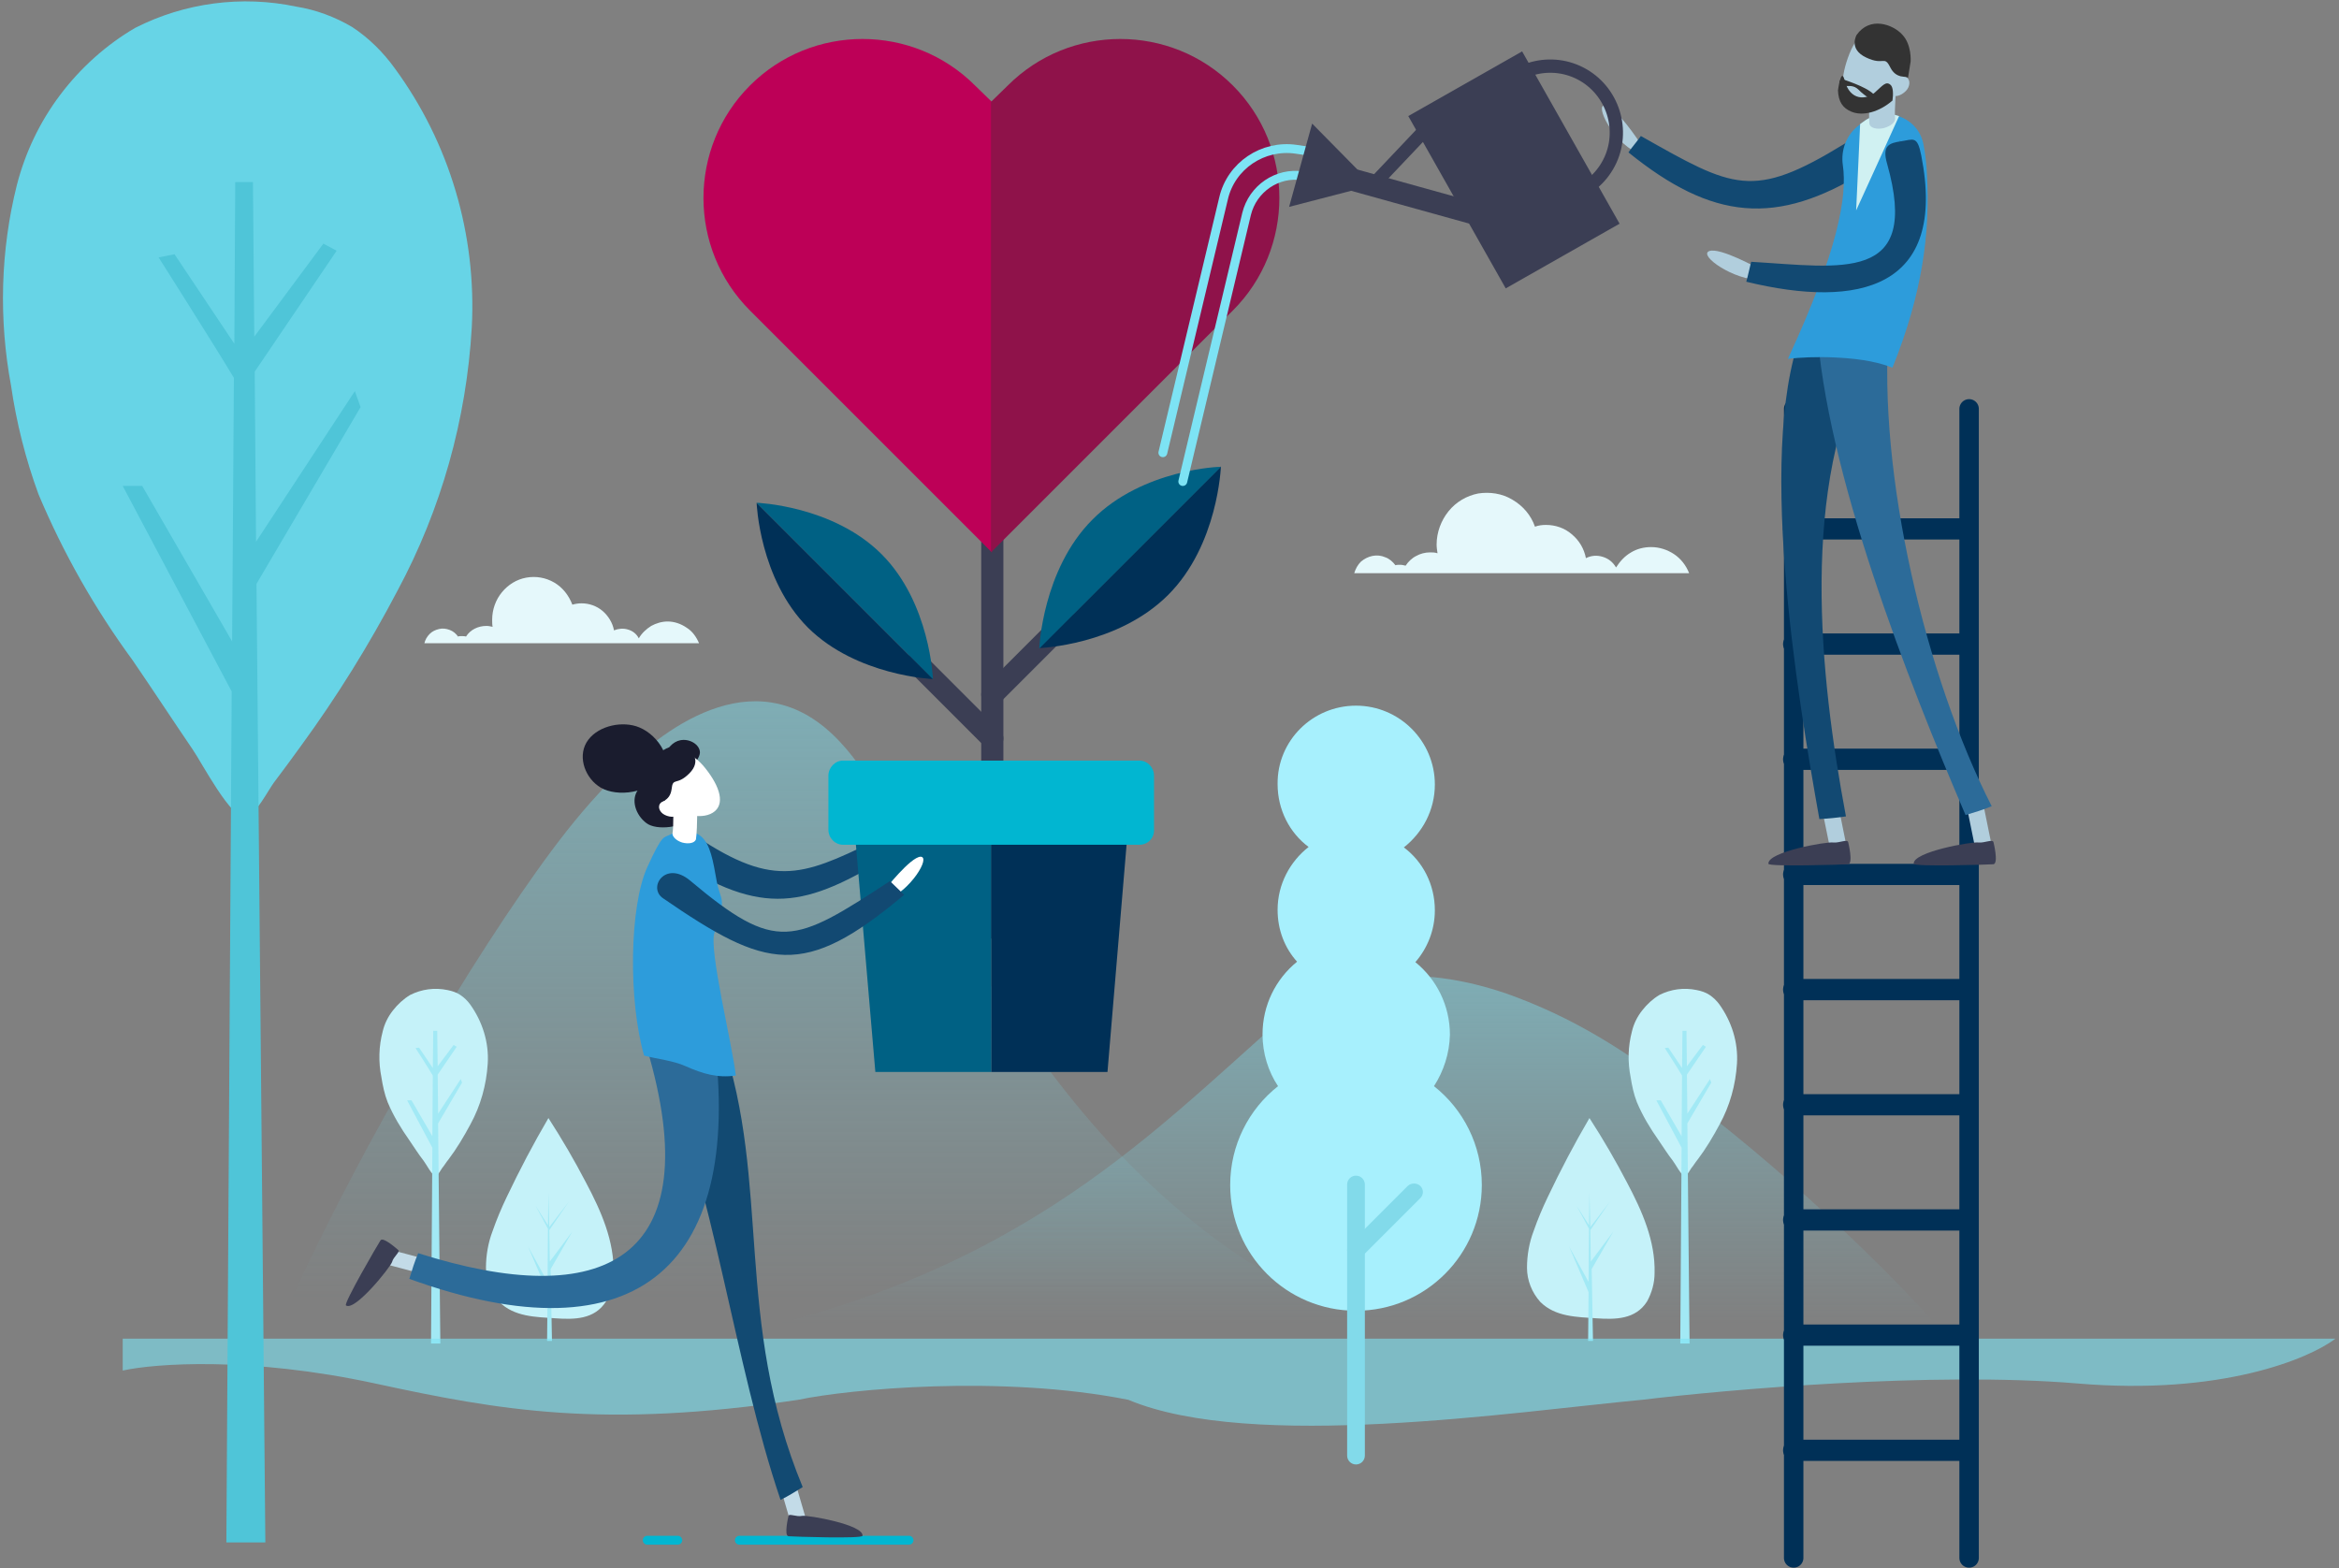 <svg width="528" height="354" viewBox="0 0 528 354" fill="none" xmlns="http://www.w3.org/2000/svg">
<rect x="0" y="0" width="528" height="354" fill="#808080" stroke="none"/>
<g clip-path="url(#clip0_58_1467)">
<path d="M61.7 302.3C75.6 270.4 97.8 230.5 117.7 201.6C126.4 189 135.7 176.6 148.2 167.2C155.6 161.6 164.9 157.1 174.2 158.6C186.6 160.6 194.1 172.1 200.1 182.5C214.5 207.7 228.6 233.4 248.1 255.4C267.5 277.4 293 295.9 322.7 302.2" fill="url(#paint0_linear_58_1467)"/>
<path d="M441.7 304.3C425.9 285.7 400.6 262.4 378 245.6C368.1 238.3 357.5 231 343.3 225.5C334.9 222.2 324.3 219.6 313.7 220.5C299.6 221.7 291 228.4 284.3 234.5C267.9 249.2 251.8 264.2 229.7 277C207.6 289.9 178.6 300.6 144.8 304.3" fill="url(#paint1_linear_58_1467)"/>
<path d="M112.7 293.9C110.8 291.8 109.7 289 109.7 286.2C109.7 283.4 110.2 280.5 111.2 277.9C112.1 275.3 113.2 272.7 114.4 270.2C117.3 264.1 120.4 258.2 123.8 252.4C126.9 257.2 129.7 262 132.3 267C135.7 273.4 138.7 280.2 138.5 287.4C138.5 289.6 137.9 291.8 136.8 293.8C134.2 297.9 129.6 297.9 125.3 297.6C121 297.3 116.1 297.3 112.7 293.9Z" fill="#C5F2F9"/>
<path d="M129.2 278L124.1 284.8L124 277.7L128.4 271.3L124 277L123.8 269.2L123.7 276.6L120.9 272.2L123.7 277.4L123.6 289.4L119.2 281.4L123.6 291.7L123.5 302.7H124.6L124.3 286.5L129.2 278Z" fill="#A2E9F5"/>
<path d="M347.7 293.9C345.8 291.8 344.7 289 344.7 286.2C344.7 283.4 345.2 280.5 346.2 277.9C347.1 275.3 348.2 272.7 349.4 270.2C352.3 264.1 355.4 258.2 358.8 252.4C361.9 257.2 364.7 262 367.3 267C370.7 273.4 373.7 280.2 373.5 287.4C373.5 289.6 372.9 291.8 371.8 293.8C369.2 297.9 364.6 297.9 360.3 297.6C356 297.3 351.1 297.3 347.7 293.9Z" fill="#C5F2F9"/>
<path d="M364.2 278L359.1 284.8L359 277.7L363.4 271.3L359 277L358.8 269.2L358.7 276.6L355.9 272.2L358.7 277.4L358.6 289.4L354.2 281.4L358.6 291.7L358.5 302.7H359.6L359.3 286.5L364.2 278Z" fill="#A2E9F5"/>
<path d="M92.4 257.4C90.5 254.7 88.8 251.9 87.5 248.8C86.8 247 86.4 245.1 86.1 243.2C85.4 239.7 85.5 236.2 86.4 232.8C86.8 231.1 87.6 229.5 88.7 228.1C89.8 226.7 91.1 225.5 92.6 224.6C95.2 223.3 98.1 222.9 101 223.5C102 223.7 103 224 103.9 224.6C104.8 225.2 105.5 225.9 106.1 226.7C108.9 230.6 110.4 235.3 110.1 240.1C109.8 244.9 108.5 249.6 106.2 253.8C104.7 256.6 103.1 259.3 101.2 261.8C100.7 262.4 100.3 263.1 99.8 263.7C99.5 264.1 98.9 265.3 98.4 265.5C97.7 265.7 96.1 262.6 95.6 262C94.5 260.6 93.5 259 92.4 257.4Z" fill="#C5F2F9"/>
<path fill-rule="evenodd" clip-rule="evenodd" d="M97.3 303.2L97.6 259.1L91.9 248.4H92.9L97.6 256.5L97.7 242.8C96.7 241.1 93.8 236.6 93.8 236.6L94.6 236.5L97.7 241.1L97.8 232.7H98.7L98.8 240.7L102.4 235.9L103.1 236.3L98.8 242.6L98.9 251.4L104 243.6L104.3 244.4L98.9 253.6L99.4 303.3H97.3V303.2Z" fill="#A2E9F5"/>
<path d="M374.4 257.4C372.5 254.7 370.8 251.9 369.5 248.8C368.8 247 368.4 245.1 368.1 243.2C367.4 239.7 367.5 236.2 368.4 232.8C368.8 231.1 369.6 229.5 370.7 228.1C371.8 226.7 373.1 225.5 374.6 224.6C377.2 223.3 380.1 222.9 383 223.5C384 223.7 385 224 385.9 224.6C386.8 225.2 387.5 225.9 388.1 226.7C390.9 230.6 392.4 235.3 392.1 240.1C391.8 244.9 390.5 249.6 388.2 253.8C386.7 256.6 385.1 259.3 383.2 261.8C382.7 262.4 382.3 263.1 381.8 263.7C381.5 264.1 380.9 265.3 380.4 265.5C379.7 265.7 378.1 262.6 377.6 262C376.5 260.6 375.5 259 374.4 257.4Z" fill="#C5F2F9"/>
<path fill-rule="evenodd" clip-rule="evenodd" d="M379.3 303.2L379.6 259.1L373.9 248.4H374.9L379.6 256.5L379.7 242.8C378.7 241.1 375.8 236.6 375.8 236.6L376.6 236.5L379.7 241.1L379.8 232.7H380.7L380.8 240.7L384.4 235.9L385.1 236.3L380.8 242.6L380.9 251.4L386 243.6L386.3 244.4L380.9 253.6L381.4 303.3H379.3V303.2Z" fill="#A2E9F5"/>
<path opacity="0.6" d="M468.8 312.3C501.4 315.1 521.3 306.7 527.2 302.2H27.7V309.4C34.9 307.8 56.4 306.2 84.6 312.3C112.8 318.4 136 322.6 180.2 316C191.6 313.6 226 310.3 254.7 316C282.6 327.7 341.9 318.7 370.7 316C389.8 313.7 436.3 309.6 468.8 312.3Z" fill="#7DE3F4"/>
<path fill-rule="evenodd" clip-rule="evenodd" d="M323.7 245.2C330.3 250.4 334.5 258.5 334.5 267.5C334.5 283.2 321.8 295.9 306.1 295.9V159.3C315.9 159.3 323.9 167.3 323.9 177.1C323.9 182.9 321.1 188 316.9 191.3C321.2 194.5 323.9 199.7 323.9 205.5C323.9 210 322.2 214.1 319.5 217.2C324.3 221.1 327.3 227 327.3 233.6C327.2 237.8 325.9 241.8 323.7 245.2ZM306.1 159.3V295.9C290.4 295.9 277.7 283.2 277.7 267.5C277.7 258.5 281.9 250.4 288.5 245.2C286.3 241.9 285 237.8 285 233.5C285 226.9 288 221 292.8 217.1C290 214 288.4 209.9 288.4 205.4C288.4 199.6 291.2 194.5 295.4 191.2C291.1 188 288.4 182.8 288.4 177C288.3 167.2 296.3 159.3 306.1 159.3Z" fill="#A7F0FD"/>
<path fill-rule="evenodd" clip-rule="evenodd" d="M306.1 265.4C307.2 265.4 308.1 266.3 308.1 267.4V328.6C308.1 329.7 307.2 330.6 306.1 330.6C305 330.6 304.1 329.7 304.1 328.6V267.4C304.1 266.3 305 265.4 306.1 265.4Z" fill="#82DAEA"/>
<path fill-rule="evenodd" clip-rule="evenodd" d="M320.6 267.7C321.4 268.5 321.4 269.7 320.6 270.5L307.5 283.6C306.7 284.4 305.5 284.4 304.7 283.6C303.9 282.8 303.9 281.6 304.7 280.8L317.8 267.7C318.6 267 319.8 267 320.6 267.7Z" fill="#82DAEA"/>
<path d="M166.9 347.7H205.2" stroke="#01B6D1" stroke-width="2" stroke-linecap="round" stroke-linejoin="round"/>
<path d="M146.1 347.7H153" stroke="#01B6D1" stroke-width="2" stroke-linecap="round" stroke-linejoin="round"/>
<path d="M404.9 92.3V351.7" stroke="#003057" stroke-width="4.393" stroke-miterlimit="10" stroke-linecap="round" stroke-linejoin="round"/>
<path d="M444.5 92.3V351.7" stroke="#003057" stroke-width="4.393" stroke-miterlimit="10" stroke-linecap="round" stroke-linejoin="round"/>
<path d="M404.9 119.4H442.3" stroke="#003057" stroke-width="4.793" stroke-miterlimit="10" stroke-linecap="round" stroke-linejoin="round"/>
<path d="M404.9 145.4H442.3" stroke="#003057" stroke-width="4.793" stroke-miterlimit="10" stroke-linecap="round" stroke-linejoin="round"/>
<path d="M404.9 171.4H442.3" stroke="#003057" stroke-width="4.793" stroke-miterlimit="10" stroke-linecap="round" stroke-linejoin="round"/>
<path d="M404.9 197.4H442.3" stroke="#003057" stroke-width="4.793" stroke-miterlimit="10" stroke-linecap="round" stroke-linejoin="round"/>
<path d="M404.9 223.4H442.3" stroke="#003057" stroke-width="4.793" stroke-miterlimit="10" stroke-linecap="round" stroke-linejoin="round"/>
<path d="M404.9 249.4H442.3" stroke="#003057" stroke-width="4.793" stroke-miterlimit="10" stroke-linecap="round" stroke-linejoin="round"/>
<path d="M404.9 275.4H442.3" stroke="#003057" stroke-width="4.793" stroke-miterlimit="10" stroke-linecap="round" stroke-linejoin="round"/>
<path d="M404.9 301.4H442.3" stroke="#003057" stroke-width="4.793" stroke-miterlimit="10" stroke-linecap="round" stroke-linejoin="round"/>
<path d="M404.9 327.4H442.3" stroke="#003057" stroke-width="4.793" stroke-miterlimit="10" stroke-linecap="round" stroke-linejoin="round"/>
<path d="M224 209.4V110" stroke="#3B3E54" stroke-width="5" stroke-miterlimit="10" stroke-linecap="round" stroke-linejoin="round"/>
<path d="M224 156.8L240.5 140.3" stroke="#3B3E54" stroke-width="5" stroke-miterlimit="10" stroke-linecap="round" stroke-linejoin="round"/>
<path d="M224 166.7L207 149.7" stroke="#3B3E54" stroke-width="5" stroke-miterlimit="10" stroke-linecap="round" stroke-linejoin="round"/>
<path d="M275.6 105.3L234.6 146.3C234.6 146.3 252.3 145.7 263.7 134.3C275 123 275.6 105.3 275.6 105.3Z" fill="#003057"/>
<path d="M246.6 117.3C235.3 128.6 234.6 146.4 234.6 146.4L275.6 105.4C275.6 105.3 257.9 105.9 246.6 117.3Z" fill="#006184"/>
<path d="M210.6 153.3L170.8 113.5C170.8 113.5 171.4 130.7 182.4 141.7C193.4 152.6 210.6 153.3 210.6 153.3Z" fill="#003057"/>
<path d="M199 125.1C188 114.1 170.8 113.5 170.8 113.5L210.6 153.3C210.6 153.3 210 136.1 199 125.1Z" fill="#006184"/>
<path d="M86.2 283.7C86.2 283.6 86.2 283.5 86.3 283.4C86.6 282.5 87.5 281.9 88.4 282.2L100.5 285.4C101.4 285.7 102 286.6 101.7 287.5C101.4 288.4 100.5 289 99.6 288.7L87.5 285.5C86.6 285.3 86.1 284.5 86.2 283.7Z" fill="#C3DBE8"/>
<path d="M89.9 282.2C89.9 282.2 86.5 279.1 85.9 280C85.3 280.9 77.5 294.3 78.1 294.7C80.1 296.1 88.1 286.1 88.5 284.9C88.8 283.7 90.4 282.6 89.9 282.2Z" fill="#3B3E54"/>
<path d="M200.6 189.4C200.6 189.4 208 184.4 210.2 185.1C212.3 185.8 205.8 191.3 200.4 191.6L200.6 189.4Z" fill="white"/>
<path d="M200.4 188.4C201.2 189.6 202.1 190.8 202.8 192C183.2 204.2 173.5 207.5 153.5 194.9C150.4 193 151 191.7 153 189.7C152.6 189.2 152.6 189.2 153 189.7C154.9 187.7 156 188.1 158.7 189.8C176.1 201 182.6 197 200.4 188.4Z" fill="#124972"/>
<path d="M180.8 344.2C180.7 344.3 180.6 344.3 180.5 344.3C179.6 344.6 178.6 344 178.3 343.1L174.8 331.1C174.5 330.2 175.1 329.2 176 328.9C176.9 328.6 177.9 329.2 178.2 330.1L181.7 342.1C181.9 343 181.5 343.8 180.8 344.2Z" fill="#C3DBE8"/>
<path d="M181.2 335.7C179.6 336.7 178 337.7 176.2 338.6C165.7 307.7 161 267.4 149 239.9C153.6 238.1 158.2 236.4 162.9 234.6C174.1 267.2 165.6 298 181.2 335.7Z" fill="#124A72"/>
<path d="M92.4 288.7C93 286.7 93.6 284.8 94.4 282.9C135.9 296.1 160.4 284.9 146 236.5C150.9 234.6 155.8 232.9 160.8 231.4C168.8 286 143.8 307.3 92.4 288.7Z" fill="#2C6B99"/>
<path d="M153.6 167.1C151.9 167.4 150.3 169.1 150.2 170.9C150.1 172.7 151.8 174 153.5 174.1C155.2 174.2 157.9 171.7 158 169.9C158 168.1 155.7 166.7 153.6 167.1Z" fill="#1A1C2E"/>
<path d="M144.3 164.2C140.7 162.7 135.3 163.7 132.8 167C130.3 170.3 131.8 175.1 135 177.4C138.1 179.8 145.4 179.7 149.5 175.1C152.2 172 148.9 166.1 144.3 164.2Z" fill="#1A1C2E"/>
<path d="M152.5 176.4C149.8 175.3 145.9 175.9 144.1 178.2C142.3 180.5 143.5 184 145.9 185.8C148.2 187.6 154.4 186.8 156.2 184.4C157.9 182.2 155.9 177.9 152.5 176.4Z" fill="#1A1C2E"/>
<path d="M149.9 180.5C153.4 184.4 159 185.2 161.4 183.1C163.8 181 162.1 176.8 158.7 172.8C155.2 168.9 151.5 168.6 149.1 170.7C146.6 172.8 146.4 176.5 149.9 180.5Z" fill="white"/>
<path d="M149.3 183.4C150.1 184.3 152.1 184.7 152.7 184.1C153.4 183.5 152.9 182.6 152.1 181.7C151.3 180.8 150 180.4 149.3 181C148.7 181.6 148.5 182.5 149.3 183.4Z" fill="white"/>
<path d="M147.1 178.5C147.1 178.5 145.7 175.2 146.9 172.6C148.1 169.9 152 166.7 155.9 169.5C155.9 169.5 158.5 171.7 155.6 174.6C152.7 177.5 151.9 175.3 151.6 178.2C151.2 181 148.9 180.9 148.9 181.5L147.1 178.5Z" fill="#1A1C2E"/>
<path d="M166.1 242.8C162 243.4 158.6 242.4 154.8 240.7C151.9 239.4 148.4 239.1 145.4 238.3C141.8 225.8 142.1 204.6 146.1 195.8C149.6 188.1 149.8 189.2 151.3 188.4C153.4 187.2 156 187.2 158 188.6L158.1 188.7C160.4 190.4 161 194.6 161.8 199C162.6 203.4 164.2 202.4 161.3 210.5C159.9 214.1 165.4 236.2 166.1 242.8Z" fill="#2D9CDB"/>
<path d="M151.9 179.1L157.4 178.9C157.4 179.7 157.5 186.8 157.1 189.5C156.8 190.3 155.5 190.6 154 190.2C152.7 189.8 151.8 188.9 151.8 188.2C152.1 186.5 152 181.7 151.9 179.1Z" fill="white"/>
<path d="M178 342.2C178 342.2 176.9 346.7 178 346.8C179.1 346.9 194.6 347.4 194.7 346.7C195 344.2 182.4 342 181.1 342.2C179.8 342.5 178.1 341.6 178 342.2Z" fill="#3B3E54"/>
<path d="M192.2 178.9L197.6 242H223.8V178.9H192.2Z" fill="#006184"/>
<path d="M255.3 178.9H223.8V242H250L255.3 178.9Z" fill="#003057"/>
<path d="M257.2 190.7H190.3C188.5 190.7 187 189.2 187 187.3V175.1C187 173.3 188.5 171.7 190.3 171.7H257.2C259 171.7 260.5 173.2 260.5 175.1V187.3C260.6 189.2 259.1 190.7 257.2 190.7Z" fill="#01B6D1"/>
<path d="M199.7 200.9C199.7 200.9 205.5 193.5 207.8 193.4C210.2 193.4 205.5 201.1 200.2 203.1L199.7 200.9Z" fill="white"/>
<path d="M200.9 198.9C202 200 202.9 200.8 204.1 202C181.4 221.1 173 218.8 149.7 202.8C146.1 200.4 150.2 194.1 155.8 198.8C175.3 215.2 179.2 213.1 200.9 198.9Z" fill="#124972"/>
<path d="M220.1 19.3C206.1 5.3 183.3 5.3 169.3 19.3C155.3 33.3 155.3 56.1 169.3 70.1L223.9 124.7V23L220.1 19.3Z" fill="#BD0057"/>
<path d="M227.5 19.3C241.5 5.3 264.3 5.3 278.3 19.3C292.3 33.3 292.3 56.1 278.3 70.1L223.7 124.7V23L227.5 19.3Z" fill="#8F124A"/>
<path d="M447.6 192.6C447.7 192.6 447.9 192.6 448 192.6C449 192.4 449.7 191.4 449.5 190.4L446.8 177.1C446.6 176.1 445.6 175.4 444.6 175.6C443.6 175.8 442.9 176.8 443.1 177.8L445.8 191.1C446 191.9 446.7 192.6 447.6 192.6Z" fill="#B1CEDD"/>
<path d="M450 190.1C450 190.1 451.2 194.9 450 195.1C448.8 195.2 432.1 195.7 432 195C431.7 192.3 445.4 189.9 446.7 190.2C448 190.3 449.8 189.4 450 190.1Z" fill="#3B3E54"/>
<path d="M370.1 32.1C370.1 32.1 364.8 24 362.3 23.8C359.9 23.6 364.1 31.9 369.4 34.4L370.1 32.1Z" fill="#B1CEDD"/>
<path d="M370.4 30.7C369.5 32 368.5 33.1 367.6 34.4C386.5 49.7 401 51.2 421.2 38.6C424.3 36.7 424 35.4 422.2 33C422.4 32.5 422.5 32.5 422.2 33C420.4 30.6 419.4 30.5 416.3 32.5C395.6 45.2 391.3 42.5 370.4 30.7Z" fill="#124972"/>
<path d="M414.8 192.6C414.9 192.6 415.1 192.6 415.2 192.6C416.2 192.4 416.9 191.4 416.7 190.4L414 177C413.8 176 412.8 175.3 411.8 175.5C410.8 175.7 410.1 176.7 410.3 177.7L413 191C413.2 191.9 413.9 192.6 414.8 192.6Z" fill="#B1CEDD"/>
<path d="M410.7 184.9C412.7 184.8 414.7 184.6 416.7 184.3C410.7 152.4 406.2 109.6 422.2 79.9C417.4 77.5 412.5 75.2 407.6 72.9C395.9 98.8 405.8 157.4 410.7 184.9Z" fill="#124972"/>
<path d="M443.7 184C445.7 183.4 447.7 182.8 449.6 182C434.7 152.8 423.8 107 426.4 73.8C421 73.5 415.5 73.3 410.1 73.2C412.1 106.3 430.8 154 443.7 184Z" fill="#2C6B99"/>
<path d="M417.2 190.1C417.2 190.1 418.4 194.9 417.2 195.1C416 195.2 399.3 195.7 399.2 195C398.9 192.3 412.6 189.9 413.9 190.2C415.2 190.3 417 189.4 417.2 190.1Z" fill="#3B3E54"/>
<path d="M427.2 83C424.6 82 420.9 81 414.3 80.7C409.9 80.5 406.4 80.7 403.6 81C415 56.4 417 44.2 416 37.3C415.5 33.9 416.8 30.4 419.6 28.3L420 28L420.7 27.5C423.2 25.6 426.2 25.3 428.8 26.3C431.5 27.3 433.6 29.5 434.2 32.6C434.6 34.7 434.9 37 435 39.7C435.7 52.4 434 66.2 427.2 83Z" fill="#2D9CDB"/>
<path d="M397.1 60.7C397.1 60.7 388.2 55.7 385.8 56.7C383.4 57.7 391.4 63.3 397.5 63.2L397.1 60.7Z" fill="#B1CEDD"/>
<path d="M395.3 59.1C394.9 60.7 394.6 62.2 394.2 63.6C419.7 69.8 439.6 65.1 433.7 35.1C432.8 30.5 431.9 31.5 429.1 31.9C428.4 31.6 428.7 31.6 429.1 31.9C426.4 32.3 424.8 32.9 426 37C433.6 64 415.7 60.3 395.3 59.1Z" fill="#124972"/>
<path d="M428.7 26.2L423.2 38.3L419 47.5L419.5 36.8L419.9 28L420.6 27.5C423.1 25.6 426.1 25.3 428.7 26.2Z" fill="#D0F1F2"/>
<path d="M429.2 16.9C427.1 22.2 421.6 25 418.4 23.6C415.2 22.3 415.4 17.4 417.5 12.1C419.6 6.8 423.3 5.2 426.6 6.5C429.8 7.9 431.4 11.6 429.2 16.9Z" fill="#B1CEDD"/>
<path d="M430.8 19.7C430.3 20.9 428.4 22 427.6 21.6C426.7 21.2 426.9 20.2 427.4 18.9C427.9 17.6 429.1 16.8 430 17.2C430.9 17.6 431.3 18.5 430.8 19.7Z" fill="#B1CEDD"/>
<path d="M431.3 13.9C431.3 13.9 431.6 10.1 429.4 7.8C427.3 5.5 422.1 3.6 419.1 7.9C419.1 7.9 417.2 11.1 421.3 13C425.3 14.9 425.3 12.4 426.7 15.2C428.1 18 430.4 17 430.7 17.6L431.3 13.9Z" fill="#333333"/>
<path d="M428.3 17.1L422.4 16.5C422.3 17.3 421.7 25.1 422 28C422.2 28.9 423.7 29.3 425.3 28.9C426.7 28.5 427.8 27.7 427.8 26.8C427.6 25.1 428 19.9 428.3 17.1Z" fill="#B1CEDD"/>
<path d="M426.7 19.1C425.7 18.3 425 19.3 423.2 20.9C421.4 22.5 417.6 22.9 416.4 18.1C415.6 15 414.9 20.4 414.9 20.4C415 23 416 24.4 417.9 25.2C420.5 26.3 424.2 25.3 427.2 22.7C427.4 21.3 427.4 19.6 426.7 19.1Z" fill="#333333"/>
<path d="M416.1 17.9C416.1 17.9 416.2 17.9 416.3 18C417.4 18.4 422.6 20.1 423.4 21.9C424.3 24 420.7 21.5 419.6 20.3C418.4 19.1 417.3 19.5 416.3 19.4C415.3 19.3 414.6 18.1 416.1 17.9Z" fill="#333333"/>
<path d="M300 34.8L292.6 33.7C285.1 32.6 277.9 37.4 276.2 44.8L262.5 102.2" stroke="#7DE3F4" stroke-width="2" stroke-miterlimit="10" stroke-linecap="round" stroke-linejoin="round"/>
<path d="M304.6 41.3L294.1 39.7C288.3 38.8 282.8 42.6 281.4 48.3L267 108.7" stroke="#7DE3F4" stroke-width="2" stroke-miterlimit="10" stroke-linecap="round" stroke-linejoin="round"/>
<path d="M343.6 11.6L317.9 26.2L339.9 65.1L365.6 50.5L343.6 11.6Z" fill="#3B3E54"/>
<path d="M363.2 36.8C367 29.5 364.1 20.4 356.8 16.6C349.5 12.8 340.4 15.7 336.6 23C332.8 30.3 335.7 39.4 343 43.2C350.4 47 359.4 44.1 363.2 36.8Z" stroke="#3B3E54" stroke-width="3" stroke-miterlimit="10"/>
<path d="M309.9 41.8L296.2 27.9L291 46.7L309.9 41.8Z" fill="#3B3E54"/>
<path d="M332.8 48.2L302.2 39.7" stroke="#3B3E54" stroke-width="5" stroke-miterlimit="10"/>
<path d="M309.9 41.8L322.6 28.4" stroke="#3B3E54" stroke-width="3" stroke-miterlimit="10"/>
<path d="M29.9 149C21.4 137.4 14.3 124.9 8.7 111.6C5.8 103.7 3.7 95.4 2.5 87.1C-0.3 72.1 0.1 56.6 3.8 41.8C5.7 34.4 9 27.5 13.6 21.4C18.2 15.3 24 10.1 30.5 6.3C41.7 0.6 54.6 -1.1 66.9 1.5C71.3 2.2 75.6 3.8 79.5 6.1C83.3 8.6 86.5 11.8 89.1 15.4C101.5 32.3 107.6 53 106.5 73.9C105.3 94.7 99.6 115 89.7 133.4C83.3 145.6 76.1 157.2 68 168.3C66 171.1 63.9 173.9 61.8 176.7C60.5 178.5 57.7 183.9 55.6 184.5C52.4 185.4 45.4 171.9 43.5 169.2C39 162.6 34.5 155.7 29.9 149Z" fill="#67D4E6"/>
<path fill-rule="evenodd" clip-rule="evenodd" d="M51.1 348.1L52.3 156.1L27.7 109.7H32.1L52.4 144.8L52.8 85.3C48.3 77.8 35.8 58.1 35.8 58.1L39.4 57.4L52.9 77.6L53.1 41.1H57.1L57.4 76L73 55L76 56.6L57.5 83.9L57.8 122.3L80.1 88.3L81.4 91.9L57.9 131.8L59.9 348.2H51.1V348.1Z" fill="#4FC5D8"/>
<path d="M372.7 123.5C371.1 123.5 369.5 123.9 368.2 124.7C366.8 125.5 365.7 126.7 364.8 128.1C364.1 126.9 363.1 126.1 361.8 125.7C360.5 125.3 359.2 125.4 358 126C357.6 123.9 356.5 122 354.8 120.6C353.2 119.2 351.1 118.5 349 118.5C348.1 118.5 347.3 118.6 346.5 118.9C345.6 116.3 343.8 114.2 341.4 112.8C339.1 111.4 336.3 111 333.7 111.4C331.1 111.9 328.7 113.3 327 115.4C325.3 117.5 324.3 120.2 324.3 122.9C324.3 123.6 324.4 124.2 324.5 124.9C323.9 124.7 323.4 124.7 322.8 124.7C321.7 124.7 320.6 125 319.7 125.5C318.7 126 317.9 126.8 317.3 127.7C316.9 127.6 316.5 127.5 316 127.5C315.7 127.5 315.3 127.5 315 127.6C314.4 126.8 313.6 126.1 312.7 125.8C311.8 125.4 310.8 125.3 309.8 125.5C308.8 125.7 307.9 126.2 307.2 126.8C306.5 127.5 306 128.4 305.7 129.4H381.3C380.6 127.6 379.4 126.1 377.9 125.1C376.4 124.1 374.6 123.5 372.7 123.5Z" fill="#E5F8FB"/>
<path d="M150.7 140.3C149.4 140.3 148.1 140.7 147 141.3C145.9 142 144.9 142.9 144.2 144.1C143.7 143.1 142.8 142.4 141.7 142.1C140.7 141.8 139.6 141.9 138.6 142.3C138.3 140.6 137.3 139 136 137.9C134.7 136.8 133 136.2 131.3 136.2C130.6 136.2 129.9 136.3 129.2 136.5C128.4 134.4 127 132.6 125.1 131.5C123.2 130.4 121 130 118.8 130.4C116.6 130.8 114.7 132 113.3 133.7C111.9 135.4 111.1 137.6 111.1 139.9C111.1 140.5 111.1 141 111.2 141.5C110.7 141.4 110.3 141.3 109.8 141.3C108.9 141.3 108 141.5 107.2 141.9C106.4 142.3 105.7 142.9 105.2 143.7C104.9 143.6 104.5 143.6 104.2 143.6C103.9 143.6 103.6 143.6 103.4 143.7C102.9 143 102.3 142.5 101.5 142.2C100.7 141.9 99.9 141.8 99.1 142C98.3 142.2 97.6 142.5 97 143.1C96.4 143.7 96 144.4 95.8 145.2H157.8C157.2 143.8 156.3 142.5 155 141.7C153.7 140.8 152.2 140.3 150.7 140.3Z" fill="#E5F8FB"/>
</g>
<defs>
<linearGradient id="paint0_linear_58_1467" x1="192.186" y1="159.61" x2="192.186" y2="293.318" gradientUnits="userSpaceOnUse">
<stop stop-color="#7DE3F4" stop-opacity="0.45"/>
<stop offset="1" stop-color="#7DE3F4" stop-opacity="0"/>
</linearGradient>
<linearGradient id="paint1_linear_58_1467" x1="293.186" y1="221.051" x2="293.186" y2="299.048" gradientUnits="userSpaceOnUse">
<stop stop-color="#7DE3F4" stop-opacity="0.45"/>
<stop offset="1" stop-color="#7DE3F4" stop-opacity="0"/>
</linearGradient>
<clipPath id="clip0_58_1467">
<rect width="528" height="354" fill="white"/>
</clipPath>
</defs>
</svg>
